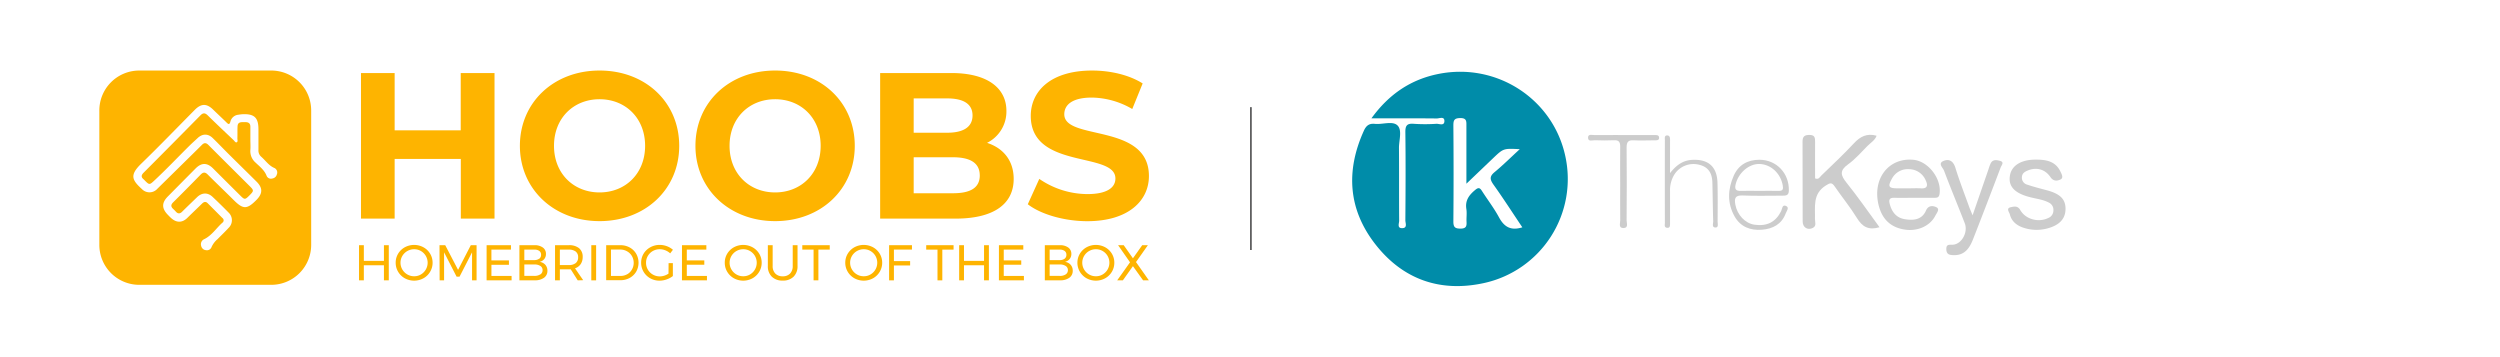 <svg xmlns="http://www.w3.org/2000/svg" viewBox="0 0 1400 200"><defs><style>.cls-1{fill:#feb400;}.cls-2{fill:none;stroke:#5f5f60;stroke-miterlimit:10;}.cls-3{fill:#ccc;}.cls-4{fill:#008ca9;}</style></defs><title>HOOBS_x_thekeys</title><g id="HOOBS_LOGO" data-name="HOOBS LOGO"><path class="cls-1" d="M152.1,39.5H77.79A22.36,22.36,0,0,0,55.63,61.92v75.16A22.36,22.36,0,0,0,77.79,159.5H152.1a22.36,22.36,0,0,0,22.16-22.42V61.92A22.36,22.36,0,0,0,152.1,39.5Zm3,57.94a3.11,3.11,0,0,1-2.65,2.53,2.6,2.6,0,0,1-3.1-1.4c-1.22-3.28-3.9-5.27-6.23-7.51a8.46,8.46,0,0,1-2.91-7.15c.14-1.83,0-3.69,0-5.53h0c0-2.46,0-4.92,0-7.38,0-2.23-1.38-2.65-3.19-2.61s-3.9-.31-4,2.45c-.1,2.23,0,4.46-.08,6.69,0,.73.37,1.78-.35,2.14s-1.23-.67-1.74-1.16c-4.88-4.62-9.77-9.23-14.57-13.94-1.48-1.45-2.59-1.42-4,0q-15.85,16.1-31.81,32.1c-1.39,1.39-1.57,2.51,0,3.79.35.3.64.66,1,1,2.09,2.07,2.41,2,4.64-.06C93,95,99.53,88.09,106.27,81.43c1.41-1.39,2.91-2.7,4.35-4.06,2.71-2.57,5.82-2.66,8.51-.05,2.91,2.82,5.7,5.76,8.57,8.62,5.31,5.28,10.67,10.51,16,15.81,3.49,3.48,3.44,6.58,0,10.12-5.42,5.51-7.54,5.49-13,0-4.76-4.75-9.64-9.38-14.39-14.14-1.49-1.5-2.61-1.35-4,.1q-7.6,7.8-15.34,15.48c-1.35,1.33-1.35,2.43,0,3.68.5.47,1,.95,1.45,1.47,1.22,1.37,2.35,1.36,3.67,0,2.7-2.7,5.48-5.32,8.23-8s6-2.78,8.74-.2q4.59,4.32,9,8.83a5.89,5.89,0,0,1,0,8.48c-2,2.19-4.18,4.25-6.27,6.38a12.38,12.38,0,0,0-3.29,4.33,2.74,2.74,0,0,1-3.12,1.82,3,3,0,0,1-2.73-2.41,3.1,3.1,0,0,1,1.61-3.71c4.35-2.08,6.84-6.22,10.3-9.28a1.59,1.59,0,0,0,0-2.6c-2.75-2.76-5.49-5.53-8.25-8.28-1.11-1.12-2.13-.82-3.16.2-2.73,2.67-5.51,5.3-8.24,8s-5.82,2.83-8.75.39c-.76-.64-1.45-1.37-2.14-2.08-3.52-3.61-3.54-6.78,0-10.34q7.74-7.83,15.5-15.64c3.3-3.31,6.41-3.34,9.74-.08Q127,102,134.8,109.74c2.23,2.18,2.48,2.15,5.12-.54,2.23-2.28,2.26-2.62.05-4.83-7.74-7.72-15.51-15.4-23.22-23.15-1.31-1.32-2.34-1.41-3.65-.11-3.57,3.56-7.18,7.08-10.77,10.62q-7.11,7-14.23,14a5.85,5.85,0,0,1-8.58.2c-5.65-5.14-7-7.85-.5-14.2,10.21-9.89,20.08-20.14,30.09-30.24,3.58-3.6,6.67-3.61,10.25-.1,2.46,2.4,5,4.74,7.44,7.14,1,1,1.69,1.58,2.23-.45a5.07,5.07,0,0,1,4.41-3.82,22.64,22.64,0,0,1,2.72-.31c6.33-.17,8.55,2,8.57,8.43,0,3.85,0,7.69,0,11.54a4.59,4.59,0,0,0,1.57,3.87c2.46,2.13,4.24,5,7.44,6.32A2.8,2.8,0,0,1,155.13,97.44Z"/><path class="cls-1" d="M276.93,40.9v81.53H258.06V89H221v33.43H202.15V40.9H221V73h37V40.9Zm14.21,40.76c0-24.22,18.87-42.16,44.61-42.16s44.61,17.82,44.61,42.16-19,42.17-44.61,42.17S291.14,105.89,291.14,81.66Zm70.12,0c0-15.49-10.95-26.09-25.51-26.09s-25.51,10.6-25.51,26.09,10.95,26.1,25.51,26.1S361.26,97.15,361.26,81.66Zm28.19,0c0-24.22,18.87-42.16,44.61-42.16s44.61,17.82,44.61,42.16-19,42.17-44.61,42.17S389.45,105.89,389.45,81.66Zm70.12,0c0-15.49-10.95-26.09-25.51-26.09s-25.51,10.6-25.51,26.09,10.95,26.1,25.51,26.1S459.57,97.15,459.57,81.66Zm108.09,18.52c0,14.1-11.18,22.25-32.61,22.25H492.88V40.9h39.84c20.38,0,30.87,8.5,30.87,21.2A19.59,19.59,0,0,1,552.75,80C561.84,82.94,567.66,89.93,567.66,100.18Zm-56-45.07V74.33h18.75c9.2,0,14.21-3.27,14.21-9.67s-5-9.55-14.21-9.55Zm37,43.09c0-6.87-5.24-10.13-15-10.13h-22v20.15h22C543.44,108.22,548.68,105.19,548.68,98.2Zm26.9,16.19L582,100.18a47.94,47.94,0,0,0,26.91,8.51c11.18,0,15.72-3.73,15.72-8.74,0-15.26-47.4-4.77-47.4-35.06,0-13.86,11.18-25.39,34.36-25.39,10.25,0,20.73,2.45,28.3,7.22l-5.82,14.33a46.07,46.07,0,0,0-22.6-6.41C600.28,54.64,596,58.83,596,64c0,15,47.4,4.66,47.4,34.59,0,13.63-11.29,25.28-34.59,25.28C595.85,123.83,582.81,120,575.58,114.39Z"/><path class="cls-1" d="M201.05,137.31h2.7v8.77H215v-8.77h2.72V157H215v-8.45H203.75V157h-2.7Z"/><path class="cls-1" d="M237.12,138.47a9.83,9.83,0,0,1,3.75,3.6,9.61,9.61,0,0,1,1.38,5.05,9.75,9.75,0,0,1-1.38,5.07,9.89,9.89,0,0,1-3.75,3.65,10.87,10.87,0,0,1-10.42,0,10,10,0,0,1-3.75-3.65,9.84,9.84,0,0,1-1.37-5.07,9.69,9.69,0,0,1,1.37-5.05,10,10,0,0,1,3.74-3.6,11,11,0,0,1,10.43,0Zm-9,2.1a7.74,7.74,0,0,0-2.8,2.74,7.5,7.5,0,0,0,0,7.62,7.67,7.67,0,0,0,2.8,2.77,7.33,7.33,0,0,0,3.8,1,7.21,7.21,0,0,0,3.78-1,7.61,7.61,0,0,0,2.75-2.77,7.56,7.56,0,0,0,0-7.62,7.68,7.68,0,0,0-2.75-2.74,7.38,7.38,0,0,0-3.78-1A7.5,7.5,0,0,0,228.14,140.57Z"/><path class="cls-1" d="M246.12,137.31h3.21l7.19,13.82,7.13-13.82h3.23V157h-2.53l0-15.7-7,13.63h-1.66l-7-13.63V157h-2.5Z"/><path class="cls-1" d="M272.5,137.31h13.64v2.45H275.19v6.06H285v2.45h-9.8v6.26h11.29V157h-14Z"/><path class="cls-1" d="M304,138.62a4.27,4.27,0,0,1,1.73,3.61,4.39,4.39,0,0,1-.95,2.85,4.63,4.63,0,0,1-2.62,1.56,5.09,5.09,0,0,1,3.22,1.64,4.87,4.87,0,0,1,1.17,3.33,4.65,4.65,0,0,1-1.9,3.94,8.54,8.54,0,0,1-5.24,1.42h-8.54V137.31h8.4A7.68,7.68,0,0,1,304,138.62Zm-2,6.26a2.6,2.6,0,0,0,1-2.2,2.53,2.53,0,0,0-1-2.16,4.41,4.41,0,0,0-2.82-.73h-5.56v5.87h5.56A4.47,4.47,0,0,0,301.91,144.88Zm.61,8.79a2.76,2.76,0,0,0,1.23-2.4,2.67,2.67,0,0,0-1.23-2.33,6.06,6.06,0,0,0-3.43-.84h-5.56v6.4h5.56A5.83,5.83,0,0,0,302.52,153.67Z"/><path class="cls-1" d="M323.52,157l-3.9-6.17c-.45,0-.81,0-1.1,0h-5V157h-2.7V137.31h7.69A8.71,8.71,0,0,1,324.3,139a6.1,6.1,0,0,1,2,4.9,7,7,0,0,1-1.11,4,6.27,6.27,0,0,1-3.18,2.36l4.57,6.65Zm-5-8.56a6,6,0,0,0,3.88-1.11,4,4,0,0,0,1.35-3.27,3.84,3.84,0,0,0-1.35-3.19,6.08,6.08,0,0,0-3.88-1.08h-5v8.65Z"/><path class="cls-1" d="M331.13,137.31h2.7V157h-2.7Z"/><path class="cls-1" d="M352.63,138.59a9.36,9.36,0,0,1,3.64,3.53,10.19,10.19,0,0,1,0,10,9.51,9.51,0,0,1-3.67,3.53,10.67,10.67,0,0,1-5.22,1.27h-7.92V137.31h8A10.55,10.55,0,0,1,352.63,138.59Zm-1.4,15a7,7,0,0,0,2.64-2.64,7.34,7.34,0,0,0,1-3.76,7.43,7.43,0,0,0-1-3.79,7.13,7.13,0,0,0-2.69-2.65,7.43,7.43,0,0,0-3.77-1h-5.26v14.77h5.37A7.34,7.34,0,0,0,351.23,153.57Z"/><path class="cls-1" d="M374.41,147.37h2.39v7.22a12.08,12.08,0,0,1-3.48,1.88,11.82,11.82,0,0,1-4,.7,10.37,10.37,0,0,1-5.2-1.33,10,10,0,0,1-3.72-3.65,9.83,9.83,0,0,1-1.36-5.07,9.69,9.69,0,0,1,1.37-5.05,10,10,0,0,1,3.77-3.6,10.72,10.72,0,0,1,5.28-1.32,11.27,11.27,0,0,1,4,.73,10.6,10.6,0,0,1,3.38,2l-1.54,2a8.73,8.73,0,0,0-5.84-2.31,7.72,7.72,0,0,0-3.88,1,7.54,7.54,0,0,0-2.79,2.76,7.32,7.32,0,0,0-1,3.82,7.42,7.42,0,0,0,1,3.83,7.7,7.7,0,0,0,6.69,3.8,8.27,8.27,0,0,0,2.51-.4,9.26,9.26,0,0,0,2.37-1.14Z"/><path class="cls-1" d="M381.91,137.31h13.65v2.45H384.61v6.06h9.8v2.45h-9.8v6.26H395.9V157h-14Z"/><path class="cls-1" d="M421.41,138.47a10,10,0,0,1,3.75,3.6,9.61,9.61,0,0,1,1.38,5.05,9.75,9.75,0,0,1-1.38,5.07,10,10,0,0,1-3.75,3.65,10.87,10.87,0,0,1-10.42,0,10,10,0,0,1-3.75-3.65,9.75,9.75,0,0,1-1.37-5.07,9.6,9.6,0,0,1,1.37-5.05,10,10,0,0,1,3.74-3.6,11,11,0,0,1,10.43,0Zm-9,2.1a7.71,7.71,0,0,0-2.79,2.74,7.5,7.5,0,0,0,0,7.62,7.64,7.64,0,0,0,2.79,2.77,7.36,7.36,0,0,0,3.81,1,7.21,7.21,0,0,0,3.78-1,7.61,7.61,0,0,0,2.75-2.77,7.63,7.63,0,0,0,0-7.62,7.68,7.68,0,0,0-2.75-2.74,7.38,7.38,0,0,0-3.78-1A7.54,7.54,0,0,0,412.42,140.57Z"/><path class="cls-1" d="M434.19,153.2a5.53,5.53,0,0,0,4.14,1.53,5.45,5.45,0,0,0,4.1-1.53,5.86,5.86,0,0,0,1.49-4.26V137.31h2.7v11.63a8.13,8.13,0,0,1-2.21,6,8.24,8.24,0,0,1-6.08,2.19,8.34,8.34,0,0,1-6.12-2.19,8.09,8.09,0,0,1-2.22-6V137.31h2.7v11.63A5.83,5.83,0,0,0,434.19,153.2Z"/><path class="cls-1" d="M449.29,137.31h15.36v2.48H458.3V157h-2.7V139.79h-6.31Z"/><path class="cls-1" d="M488.9,138.47a10,10,0,0,1,3.75,3.6,9.69,9.69,0,0,1,1.37,5.05,9.84,9.84,0,0,1-1.37,5.07,10,10,0,0,1-3.75,3.65,10.87,10.87,0,0,1-10.42,0,10,10,0,0,1-3.75-3.65,9.75,9.75,0,0,1-1.38-5.07,9.61,9.61,0,0,1,1.38-5.05,10,10,0,0,1,3.73-3.6,11,11,0,0,1,10.44,0Zm-9,2.1a7.71,7.71,0,0,0-2.79,2.74,7.5,7.5,0,0,0,0,7.62,7.64,7.64,0,0,0,2.79,2.77,7.36,7.36,0,0,0,3.81,1,7.2,7.2,0,0,0,3.77-1,7.64,7.64,0,0,0,2.76-2.77,7.63,7.63,0,0,0,0-7.62,7.71,7.71,0,0,0-2.76-2.74,7.37,7.37,0,0,0-3.77-1A7.54,7.54,0,0,0,479.91,140.57Z"/><path class="cls-1" d="M497.9,137.31h12.8l0,2.45H500.59v6.46h9.08v2.44h-9.08V157H497.9Z"/><path class="cls-1" d="M518.68,137.31H534v2.48H527.7V157H525V139.79h-6.32Z"/><path class="cls-1" d="M537.13,137.31h2.7v8.77h11.23v-8.77h2.72V157h-2.72v-8.45H539.83V157h-2.7Z"/><path class="cls-1" d="M559.4,137.31h13.65v2.45H562.1v6.06h9.8v2.45h-9.8v6.26h11.29V157h-14Z"/><path class="cls-1" d="M598.23,138.62a4.27,4.27,0,0,1,1.73,3.61,4.35,4.35,0,0,1-1,2.85,4.64,4.64,0,0,1-2.61,1.56,5,5,0,0,1,3.21,1.64,4.87,4.87,0,0,1,1.17,3.33,4.63,4.63,0,0,1-1.9,3.94,8.53,8.53,0,0,1-5.23,1.42H585.1V137.31h8.4A7.68,7.68,0,0,1,598.23,138.62Zm-2.05,6.26a2.63,2.63,0,0,0,1-2.2,2.55,2.55,0,0,0-1-2.16,4.44,4.44,0,0,0-2.82-.73H587.8v5.87h5.56A4.5,4.5,0,0,0,596.18,144.88Zm.6,8.79a2.74,2.74,0,0,0,1.24-2.4,2.66,2.66,0,0,0-1.24-2.33,6,6,0,0,0-3.42-.84H587.8v6.4h5.56A5.78,5.78,0,0,0,596.78,153.67Z"/><path class="cls-1" d="M618.9,138.47a10,10,0,0,1,3.75,3.6,9.69,9.69,0,0,1,1.37,5.05,9.84,9.84,0,0,1-1.37,5.07,10,10,0,0,1-3.75,3.65,10.87,10.87,0,0,1-10.42,0,10,10,0,0,1-3.75-3.65,9.75,9.75,0,0,1-1.38-5.07,9.61,9.61,0,0,1,1.38-5.05,10,10,0,0,1,3.74-3.6,11,11,0,0,1,10.43,0Zm-9,2.1a7.71,7.71,0,0,0-2.79,2.74,7.5,7.5,0,0,0,0,7.62,7.64,7.64,0,0,0,2.79,2.77,7.36,7.36,0,0,0,3.81,1,7.2,7.2,0,0,0,3.77-1,7.64,7.64,0,0,0,2.76-2.77,7.63,7.63,0,0,0,0-7.62,7.71,7.71,0,0,0-2.76-2.74,7.37,7.37,0,0,0-3.77-1A7.54,7.54,0,0,0,609.91,140.57Z"/><path class="cls-1" d="M626.13,137.31h3.15l5.16,7.34,5.2-7.34h3.17l-6.65,9.44L643.37,157h-3.23l-5.7-7.95L628.8,157h-3.18l7.19-10.11Z"/></g><g id="Stroke"><line class="cls-2" x1="700.5" y1="60" x2="700.5" y2="140"/></g><g id="the_keys" data-name="the keys"><path class="cls-3" d="M1052.53,127.25c-6.23,1.86-9.71-.35-12.64-5.14-3.76-6.13-8.37-11.73-12.45-17.68-1.64-2.4-2.56-2.07-5-.54-7.53,4.75-5.86,12-6.06,18.84,0,1.66,1,3.8-1.22,4.92-2.86,1.45-5.66-.27-5.67-3.6-.06-14.92,0-29.84-.07-44.76,0-2.88,1.13-3.73,3.9-3.73,3,0,3.15,1.64,3.13,3.87-.06,6.84,0,13.69,0,20.46,2,.87,2.64-.75,3.48-1.57,6.14-5.95,12.43-11.79,18.25-18.06,3.53-3.8,7.25-5.76,12.71-4.25-.88,2.53-3.28,3.88-5.06,5.67-3.54,3.57-6.88,7.48-10.94,10.38-4.88,3.49-4.14,6.15-.8,10.3C1040.48,110.29,1046.26,118.7,1052.53,127.25Z"/><path class="cls-3" d="M1140.27,89.39c5.62,0,10.82.91,13.56,6.67.7,1.45,1.9,3.55.05,4.44-1.69.82-3.92,1.22-5.64-1.33-3.06-4.53-8-5.68-12.8-3.65-1.63.68-3,1.53-3.16,3.51a4,4,0,0,0,2.79,4.32c3.64,1.24,7.38,2.19,11.11,3.19,7.62,2,10.68,5.14,10.51,10.78s-3.92,9.22-11.24,10.86a23.1,23.1,0,0,1-11.94-.54c-3.88-1.17-7-3.52-8-7.61-.32-1.22-2.31-3.42.57-4,1.73-.38,3.82-.94,5.24,1.55,3,5.25,10.12,7.14,15.59,4.55a4.54,4.54,0,0,0,3-4.24,4.49,4.49,0,0,0-2.62-4.47c-3-1.58-6.37-2-9.64-2.8-9.17-2.14-13-6-12.13-12C1126.28,92.74,1131.82,89.31,1140.27,89.39Z"/><path class="cls-3" d="M1104.65,120.58l8.9-25.77a27.1,27.1,0,0,1,1.21-3.3c1.2-2.43,3.55-1.89,5.33-1.4,2.49.68.71,2.5.28,3.66-5.11,13.47-10.25,26.93-15.52,40.34-1.92,4.89-4.7,9-10.91,8.77-2.18-.08-3.9-.32-4-3.24s1.55-2.54,3.53-2.6c4.94-.15,8.78-6.88,6.8-12-3.81-9.85-7.89-19.59-11.61-29.46-.61-1.63-3.57-4-.4-5.4s5.56-.06,6.75,3.78c2.32,7.51,5.19,14.86,7.85,22.27C1103.27,117.29,1103.74,118.33,1104.65,120.58Z"/><path class="cls-3" d="M907.31,103.19c0-7.06-.08-14.11,0-21.16,0-2.59-.83-3.63-3.48-3.5-3.53.16-7.08.15-10.61,0-1.42-.06-4,1.06-3.91-1.56,0-2.08,2.37-1.32,3.74-1.33,7.74-.07,15.49,0,23.24,0,3.36,0,6.73,0,10.1,0,1.13,0,2.64-.2,2.71,1.45s-1.49,1.48-2.58,1.49c-3.87,0-7.76.2-11.62,0-3.12-.19-4,.93-4,4,.14,13.6.11,27.2,0,40.8,0,1.56,1.18,4.32-1.77,4.33s-1.77-2.74-1.8-4.31C907.24,116.62,907.31,109.9,907.31,103.19Z"/><path class="cls-3" d="M935.21,96.94c3.79-4.79,7.48-7.14,12.34-7.41,9.09-.52,14,3.78,14.24,12.86.2,7.21.11,14.43.07,21.64,0,1.21.62,3.31-1.07,3.36-2.34.07-1.36-2.26-1.4-3.52-.24-7.21-.26-14.42-.46-21.62-.14-5-2-8.72-7.44-10a12.71,12.71,0,0,0-13.67,5.21,16.61,16.61,0,0,0-2.6,9.55q0,9.06,0,18.12c0,1.16.08,2.63-1.67,2.44s-1.22-1.76-1.22-2.81q-.06-23.15,0-46.31c0-1-.39-2.72,1.41-2.6,1.51.1,1.49,1.58,1.49,2.76C935.21,84.34,935.21,90,935.21,96.94Z"/><path class="cls-4" d="M876.56,87.39c-6.89-31.94-38.34-52.49-70.94-46C790.21,44.45,777.9,52.6,768,66.27c13,0,24.81-.06,36.59.07,1.48,0,4.42-1.39,4.27,1.61-.13,2.7-2.93,1.3-4.49,1.38a94.9,94.9,0,0,1-12.62,0c-3.83-.32-4.8,1-4.75,4.73.21,16.44.13,32.89,0,49.33,0,1.53,1.28,4.25-1.65,4.38-3.17.13-1.81-2.7-1.82-4.19-.11-13.6,0-27.19-.11-40.78,0-4.31,1.91-9.94-.85-12.58s-8.35-.41-12.66-.86c-3.2-.33-4.85,1-6.12,3.79-10.19,22.41-8.85,44,6.31,63.51,15.4,19.83,36.41,27.23,61,21.83A59.64,59.64,0,0,0,876.56,87.39Zm-37.11,34.34c-2.78-5.15-6.39-9.84-9.55-14.79-1.15-1.79-1.93-2.12-3.8-.56-3.43,2.85-5.69,5.88-4.94,10.64.36,2.29,0,4.69.09,7,.15,2.49-.09,4-3.36,4-3.07,0-4-.8-4-3.94q.23-26.93,0-53.85c0-2.91.52-4.06,3.81-4.11,3.71-.06,3.5,1.89,3.49,4.37,0,10.39,0,20.77,0,32.38,5.48-5.23,10.24-9.79,15-14.33,5.75-5.47,5.76-5.46,14.88-5-5.06,4.64-9.36,8.93-14,12.76-2.87,2.35-2.88,4-.78,7,5.54,7.75,10.69,15.78,16.22,24C846,129.36,842.3,127,839.45,121.73Z"/><path class="cls-3" d="M1071.39,89.47c-13.8-1.2-22.88,10.57-19.42,25.16q2.94,12.39,15.15,14c7,.92,13.81-2.19,16.69-7.88.74-1.46,2.68-3.65.58-4.69-1.6-.79-4.42-1.4-5.84,1.86-2.31,5.29-7.18,5.63-12,4.8-4.63-.8-7.1-4-8.28-8.44-.75-2.82.16-3.63,2.87-3.52,3.53.13,7.07,0,10.6,0h11.61c1.42,0,2.44-.14,2.77-2C1087.54,100.34,1079.92,90.21,1071.39,89.47Zm4.35,16c-2.5-.14-5,0-7.52,0-1.84,0-3.68,0-5.52,0-5.08,0-5.68-1-3.2-5.44a10,10,0,0,1,9.55-5.29,10.21,10.21,0,0,1,9.4,6.39C1079.65,103.73,1079.46,105.69,1075.74,105.49Z"/><path class="cls-3" d="M1000,115.26c-2-.74-2,1.81-2.57,3-3.08,6.1-7.85,8.57-14.9,7.58-5.22-.74-9.67-5.46-10.74-11.26-.62-3.37-.22-5.31,4.1-5.11,7.38.34,14.79.08,22.18.1,2,0,3.62,0,3.69-2.78.25-9.71-6.83-17.27-16.43-17.33-6.69,0-11.78,2.87-14.47,9-3.33,7.55-3.67,15.3.5,22.71,3.33,5.92,8.93,8,15.39,7.47,6-.48,11-3.06,13.26-9.16C1000.49,118.14,1002.32,116.12,1000,115.26Zm-28.07-11.92c1.47-6.48,7.5-11.74,13.47-11.51,6.43.24,11.76,5.32,12.94,12,.39,2.22,0,3.11-2.31,3.06-3.69-.09-7.38,0-11.06,0-3.36,0-6.71-.11-10.06,0C972.17,107,971.32,106,971.92,103.34Z"/></g></svg>